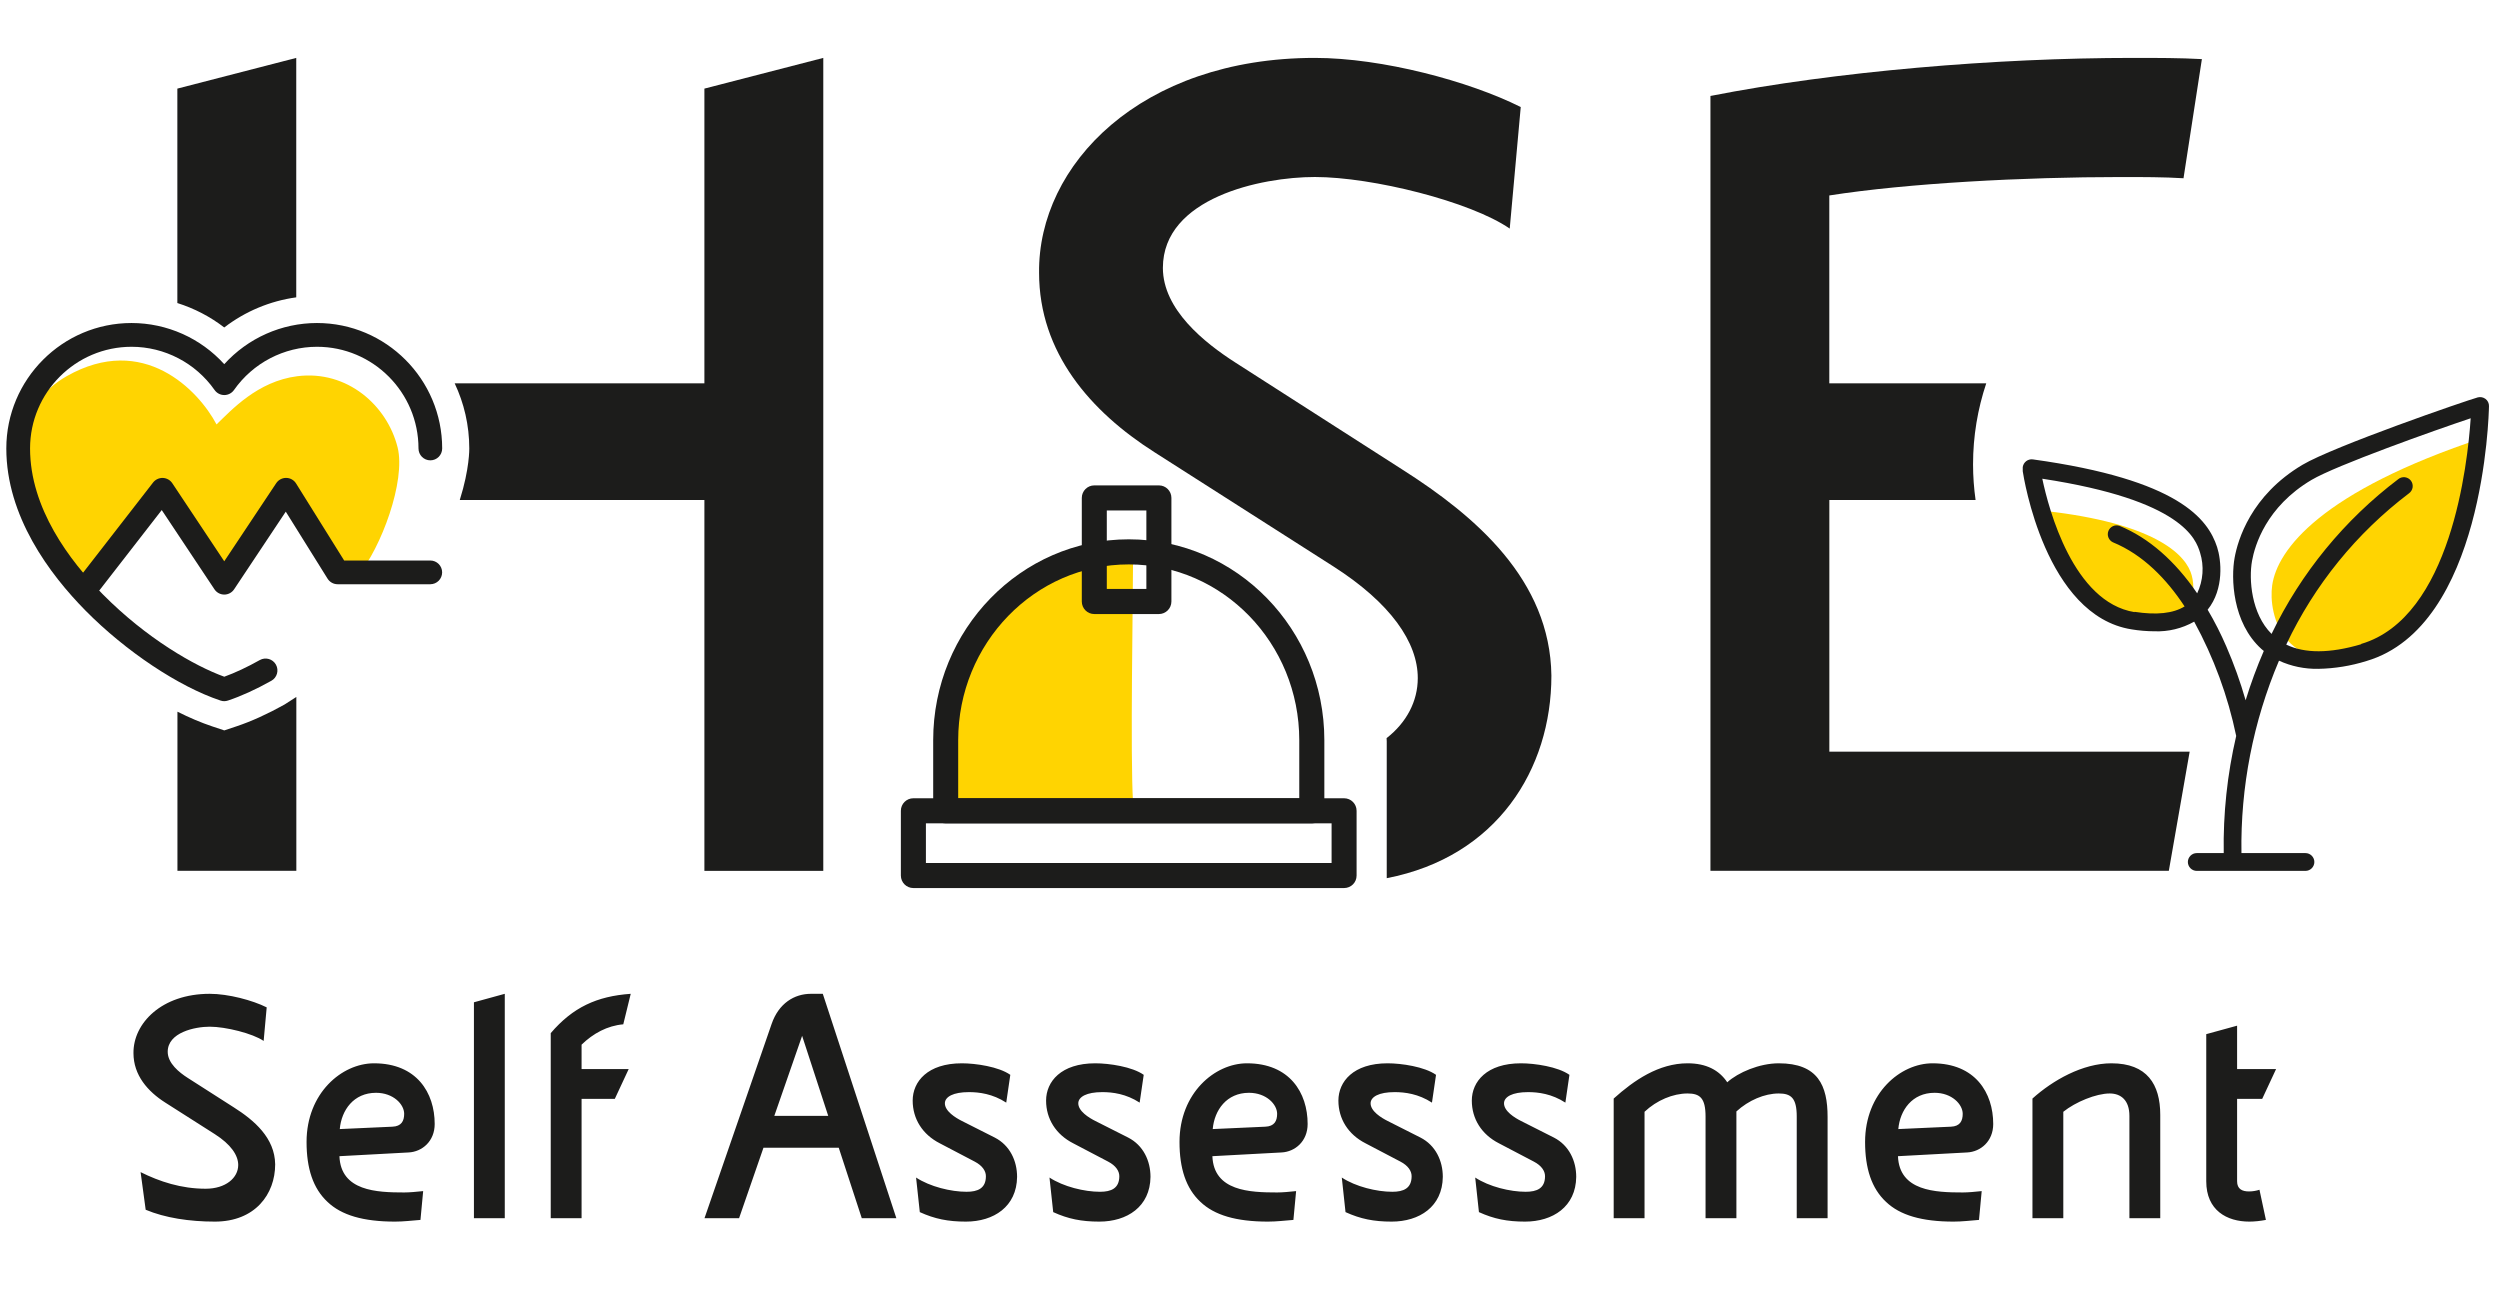<svg width="236" height="123" viewBox="0 0 236 123" fill="none" xmlns="http://www.w3.org/2000/svg">
<path d="M21.169 30.913C23.139 29.399 25.481 28.412 27.966 28.069V5.466L16.742 8.365V28.607C18.341 29.112 19.841 29.889 21.169 30.913Z" fill="#1C1C1B"/>
<path d="M66.495 8.365V36.188H42.922C43.804 38.056 44.3 40.137 44.3 42.336C44.3 42.336 44.341 44.233 43.403 47.198H66.495V82.208H77.718V5.466L66.495 8.365Z" fill="#1C1C1B"/>
<path d="M26.863 66.505C25.257 67.403 23.731 68.096 22.33 68.564L21.172 68.951L20.014 68.564C18.97 68.214 17.871 67.746 16.75 67.183V82.204H27.974V65.79C27.606 66.029 27.242 66.265 26.863 66.505Z" fill="#1C1C1B"/>
<path d="M172.686 47.198H186.495C186.34 46.097 186.256 44.977 186.256 43.835C186.256 41.165 186.697 38.593 187.502 36.184H172.686V18.451C180.09 17.291 191.083 16.712 200.222 16.712C202.303 16.712 204.27 16.712 206.123 16.827L207.858 5.58C205.777 5.466 203.693 5.466 201.38 5.466C188.421 5.466 173.267 6.741 161.466 9.058V82.204H204.737L206.704 70.958H172.69V47.198H172.686Z" fill="#1C1C1B"/>
<path d="M132.338 44.299L116.603 34.214C113.71 32.357 109.776 29.23 109.776 25.288C109.776 18.68 119.033 16.709 124.121 16.709C129.559 16.709 138.816 19.026 142.518 21.579L143.558 10.104C138.698 7.669 130.485 5.466 124.121 5.466C107.692 5.466 97.975 15.552 98.089 25.752C98.089 33.289 102.949 38.851 108.964 42.678L125.857 53.461C131.294 56.938 133.838 60.647 133.838 64.011C133.838 66.195 132.783 68.206 130.893 69.68C130.901 69.779 130.908 69.879 130.908 69.978V82.9C141.294 80.889 146.452 72.641 146.452 63.779C146.338 54.735 139.279 48.705 132.338 44.299Z" fill="#1C1C1B"/>
<path d="M90.288 75.725C95.641 75.658 106.471 75.563 106.96 75.725C106.688 71.514 106.96 56.33 106.96 52.908C97.608 53.52 90.288 59.428 90.288 71.039V75.725Z" fill="#FFD401"/>
<path d="M123.835 77.725H89.273C88.619 77.725 88.093 77.195 88.093 76.542V69.875C88.093 59.421 96.376 50.912 106.556 50.912C116.736 50.912 125.018 59.417 125.018 69.875V76.542C125.015 77.195 124.485 77.725 123.835 77.725ZM90.453 75.356H122.651V69.875C122.651 60.725 115.43 53.28 106.552 53.28C97.674 53.28 90.453 60.725 90.453 69.875V75.356Z" fill="#1C1C1B"/>
<path d="M126.882 83.832H86.222C85.567 83.832 85.042 83.302 85.042 82.65V76.539C85.042 75.883 85.571 75.356 86.222 75.356H126.882C127.537 75.356 128.062 75.887 128.062 76.539V82.65C128.066 83.306 127.537 83.832 126.882 83.832ZM87.406 81.468H125.702V77.725H87.406V81.468Z" fill="#1C1C1B"/>
<path d="M109.401 57.966H103.302C102.648 57.966 102.122 57.435 102.122 56.783V47.003C102.122 46.348 102.651 45.821 103.302 45.821H109.401C110.056 45.821 110.581 46.351 110.581 47.003V56.78C110.581 57.435 110.052 57.966 109.401 57.966ZM104.482 55.597H108.217V48.186H104.482V55.597Z" fill="#1C1C1B"/>
<path d="M224.755 61.303C215.453 64.567 214.108 57.911 214.494 55.255C214.979 51.866 219.126 46.388 234.376 41.338C234.372 41.338 233.876 58.099 224.755 61.303ZM201.097 59.016C207.465 59.76 207.398 55.527 206.788 53.984C206.012 51.965 202.626 49.18 192.23 48.145C192.23 48.149 194.851 58.286 201.097 59.016Z" fill="#FFD401"/>
<path d="M234.637 37.661C234.534 37.584 234.416 37.529 234.291 37.503C234.166 37.477 234.034 37.481 233.912 37.511C232.795 37.816 220.291 42.133 217.35 43.88C212.475 46.775 211.248 50.985 210.946 52.661C210.604 54.544 210.707 58.773 213.497 61.281C213.564 61.344 213.637 61.392 213.703 61.45C213.045 62.968 212.472 64.523 211.987 66.107C211.49 64.375 210.884 62.681 210.167 61.031C209.652 59.837 209.064 58.677 208.402 57.557C209.983 55.59 209.685 52.846 209.295 51.648C208.435 49.011 205.696 45.276 191.903 43.367C191.792 43.353 191.682 43.356 191.575 43.386C191.469 43.412 191.366 43.463 191.278 43.529C191.189 43.596 191.116 43.681 191.057 43.776C191.002 43.872 190.965 43.979 190.947 44.086C190.939 44.152 190.939 44.215 190.947 44.281C190.939 44.351 190.939 44.421 190.947 44.487C191.031 45.047 193.083 58.128 201.226 59.413C201.939 59.531 202.66 59.59 203.38 59.594C204.689 59.645 205.99 59.329 207.13 58.684C208.976 62.066 210.314 65.701 211.097 69.474C210.255 73.098 209.858 76.811 209.92 80.532H207.373C207.152 80.532 206.939 80.62 206.781 80.779C206.623 80.937 206.534 81.151 206.534 81.372C206.534 81.593 206.623 81.806 206.781 81.965C206.939 82.123 207.152 82.212 207.373 82.212H217.637C217.858 82.212 218.071 82.123 218.229 81.965C218.387 81.806 218.475 81.593 218.475 81.372C218.475 81.151 218.387 80.937 218.229 80.779C218.071 80.62 217.858 80.532 217.637 80.532H211.593C211.494 74.295 212.703 68.107 215.137 62.368C216.299 62.902 217.567 63.163 218.847 63.138C220.391 63.112 221.92 62.861 223.394 62.401C234.471 59.13 234.945 39.161 234.96 38.339C234.964 38.21 234.938 38.078 234.879 37.96C234.824 37.842 234.74 37.739 234.637 37.661ZM201.498 57.785C195.719 56.842 193.406 48.101 192.792 45.191C206.09 47.221 207.295 50.926 207.685 52.168C208.082 53.435 207.983 54.809 207.413 56.01C205.321 52.945 202.843 50.775 200.086 49.641C199.884 49.571 199.663 49.578 199.468 49.666C199.274 49.755 199.119 49.913 199.038 50.112C198.957 50.311 198.954 50.532 199.031 50.731C199.108 50.93 199.259 51.096 199.45 51.188C202.314 52.367 204.527 54.665 206.226 57.247C205.156 57.907 203.571 58.08 201.498 57.756V57.785ZM222.891 60.817C219.927 61.694 217.564 61.694 215.821 60.85C218.475 55.225 222.449 50.326 227.405 46.572C227.497 46.506 227.574 46.425 227.633 46.329C227.692 46.233 227.732 46.127 227.751 46.016C227.769 45.906 227.762 45.791 227.736 45.681C227.71 45.57 227.659 45.467 227.593 45.379C227.527 45.29 227.438 45.213 227.343 45.158C227.243 45.102 227.137 45.066 227.027 45.051C226.916 45.036 226.802 45.047 226.692 45.077C226.582 45.106 226.482 45.161 226.398 45.231C221.31 49.081 217.207 54.087 214.435 59.841C212.527 57.944 212.277 54.709 212.593 52.941C212.854 51.494 213.92 47.847 218.207 45.305C220.523 43.931 229.879 40.605 233.232 39.485C232.949 43.758 231.376 58.286 222.894 60.787V60.817H222.891Z" fill="#1C1C1B"/>
<path d="M6.294 35.514C13.525 31.399 18.738 36.833 20.441 40.067C21.816 38.748 24.297 35.989 28.069 35.514C32.786 34.921 36.55 38.284 37.536 42.24C38.322 45.408 35.966 51.741 33.804 54.312L32.624 55.104L26.727 46.197L21.617 55.104L15.33 46.2C13.628 48.311 9.79 53.048 8.062 55.104C6.294 54.312 -2.743 40.657 6.294 35.514Z" fill="#FFD401"/>
<path d="M8.526 56.128C8.287 56.128 8.044 56.05 7.838 55.892C7.349 55.513 7.265 54.809 7.643 54.319L14.452 45.548C14.672 45.265 15.022 45.106 15.375 45.117C15.735 45.132 16.066 45.316 16.264 45.615L21.169 52.986L26.073 45.615C26.279 45.302 26.632 45.114 27.003 45.114C27.007 45.114 27.014 45.114 27.018 45.114C27.396 45.117 27.749 45.316 27.951 45.641L32.488 52.912H40.62C41.238 52.912 41.738 53.413 41.738 54.032C41.738 54.651 41.238 55.152 40.62 55.152H31.87C31.484 55.152 31.128 54.953 30.922 54.625L26.977 48.3L22.102 55.627C21.896 55.94 21.547 56.128 21.172 56.128C20.797 56.128 20.448 55.94 20.242 55.627L15.268 48.149L9.412 55.693C9.187 55.977 8.856 56.128 8.526 56.128Z" fill="#1C1C1B"/>
<path d="M21.169 66.191C21.051 66.191 20.93 66.173 20.816 66.132C16.878 64.821 11.882 61.495 8.092 57.66C4.673 54.197 0.596 48.731 0.596 42.336C0.596 35.805 5.897 30.493 12.415 30.493C15.764 30.493 18.944 31.922 21.169 34.379C23.396 31.922 26.573 30.493 29.922 30.493C36.44 30.493 41.742 35.805 41.742 42.336C41.742 42.955 41.242 43.456 40.624 43.456C40.006 43.456 39.506 42.955 39.506 42.336C39.506 37.043 35.209 32.736 29.926 32.736C26.812 32.736 23.882 34.261 22.088 36.818C21.878 37.116 21.536 37.293 21.172 37.293C20.808 37.293 20.466 37.116 20.257 36.818C18.463 34.261 15.529 32.736 12.419 32.736C7.136 32.736 2.838 37.043 2.838 42.336C2.838 47.972 6.562 52.923 9.687 56.084C13.834 60.279 18.375 62.869 21.172 63.882C22.191 63.513 23.341 62.976 24.525 62.309C25.066 62.007 25.746 62.202 26.047 62.74C26.349 63.281 26.157 63.963 25.617 64.265C24.15 65.086 22.775 65.713 21.525 66.129C21.407 66.169 21.29 66.191 21.169 66.191Z" fill="#1C1C1B"/>
<path d="M25.976 109.912C25.944 107.416 23.992 105.752 22.072 104.536L17.72 101.752C16.92 101.24 15.832 100.376 15.832 99.288C15.832 97.464 18.392 96.92 19.8 96.92C21.304 96.92 23.864 97.56 24.888 98.264L25.176 95.096C23.832 94.424 21.56 93.816 19.8 93.816C15.256 93.816 12.568 96.6 12.6 99.416C12.6 101.496 13.944 103.032 15.608 104.088L20.28 107.064C21.784 108.024 22.488 109.048 22.488 109.976C22.488 111.192 21.304 112.216 19.416 112.216C17.112 112.216 15.064 111.544 13.272 110.648L13.752 114.2C15.576 114.968 17.88 115.32 20.28 115.32C24.088 115.32 25.976 112.728 25.976 109.912ZM38.154 105.144C38.154 105.816 37.898 106.328 37.035 106.36L32.075 106.584C32.234 104.792 33.386 103.16 35.498 103.16C37.13 103.16 38.154 104.248 38.154 105.144ZM41.035 106.104C41.035 103.16 39.339 100.376 35.306 100.376C32.267 100.376 28.939 103.192 28.939 107.8C28.939 110.296 29.547 112.184 30.922 113.464C32.234 114.712 34.282 115.32 37.291 115.32C38.09 115.32 38.858 115.224 39.691 115.16L39.947 112.44C39.306 112.504 38.699 112.568 38.154 112.568C35.562 112.568 32.17 112.44 32.042 109.144L38.571 108.792C39.85 108.728 41.035 107.736 41.035 106.104ZM47.651 115V93.816L44.739 94.616V115H47.651ZM59.541 93.816C56.34 94.04 54.069 95.096 51.989 97.528V115H54.901V103.736H58.036L59.349 100.92H54.901V98.616C55.989 97.56 57.333 96.824 58.837 96.696L59.541 93.816ZM84.616 115L77.672 93.816H76.552C74.984 93.816 73.512 94.712 72.84 96.664L66.504 115H69.768L72.072 108.344H79.176L81.352 115H84.616ZM78.184 105.336H73.096L75.72 97.784L78.184 105.336ZM96.013 111.096C96.013 109.592 95.341 108.12 93.901 107.384L90.797 105.816C90.221 105.528 89.165 104.888 89.197 104.12C89.229 103.544 89.965 103.096 91.469 103.096C92.429 103.096 93.709 103.256 94.989 104.088L95.373 101.464C94.285 100.696 92.109 100.376 90.797 100.376C87.565 100.376 86.157 102.104 86.157 103.896C86.157 105.624 87.085 107.096 88.717 107.928L92.013 109.656C92.749 110.04 93.069 110.552 93.069 111.032C93.069 112.184 92.301 112.504 91.245 112.504C89.773 112.504 87.789 112.024 86.477 111.16L86.829 114.424C88.237 115.064 89.485 115.32 91.181 115.32C93.805 115.32 95.981 113.912 96.013 111.096ZM108.607 111.096C108.607 109.592 107.935 108.12 106.495 107.384L103.391 105.816C102.815 105.528 101.759 104.888 101.791 104.12C101.823 103.544 102.559 103.096 104.063 103.096C105.023 103.096 106.303 103.256 107.583 104.088L107.967 101.464C106.879 100.696 104.703 100.376 103.391 100.376C100.159 100.376 98.751 102.104 98.751 103.896C98.751 105.624 99.679 107.096 101.311 107.928L104.607 109.656C105.343 110.04 105.663 110.552 105.663 111.032C105.663 112.184 104.895 112.504 103.839 112.504C102.367 112.504 100.383 112.024 99.071 111.16L99.423 114.424C100.831 115.064 102.079 115.32 103.775 115.32C106.399 115.32 108.575 113.912 108.607 111.096ZM120.561 105.144C120.561 105.816 120.305 106.328 119.441 106.36L114.481 106.584C114.641 104.792 115.793 103.16 117.905 103.16C119.537 103.16 120.561 104.248 120.561 105.144ZM123.441 106.104C123.441 103.16 121.745 100.376 117.713 100.376C114.673 100.376 111.345 103.192 111.345 107.8C111.345 110.296 111.953 112.184 113.329 113.464C114.641 114.712 116.689 115.32 119.697 115.32C120.497 115.32 121.265 115.224 122.097 115.16L122.353 112.44C121.713 112.504 121.105 112.568 120.561 112.568C117.969 112.568 114.577 112.44 114.449 109.144L120.977 108.792C122.257 108.728 123.441 107.736 123.441 106.104ZM136.201 111.096C136.201 109.592 135.529 108.12 134.089 107.384L130.985 105.816C130.409 105.528 129.353 104.888 129.385 104.12C129.417 103.544 130.153 103.096 131.657 103.096C132.617 103.096 133.897 103.256 135.177 104.088L135.561 101.464C134.473 100.696 132.297 100.376 130.985 100.376C127.753 100.376 126.345 102.104 126.345 103.896C126.345 105.624 127.273 107.096 128.905 107.928L132.201 109.656C132.937 110.04 133.257 110.552 133.257 111.032C133.257 112.184 132.489 112.504 131.433 112.504C129.961 112.504 127.977 112.024 126.665 111.16L127.017 114.424C128.425 115.064 129.673 115.32 131.369 115.32C133.993 115.32 136.169 113.912 136.201 111.096ZM148.795 111.096C148.795 109.592 148.123 108.12 146.683 107.384L143.579 105.816C143.003 105.528 141.947 104.888 141.979 104.12C142.011 103.544 142.747 103.096 144.251 103.096C145.211 103.096 146.491 103.256 147.771 104.088L148.155 101.464C147.067 100.696 144.891 100.376 143.579 100.376C140.347 100.376 138.939 102.104 138.939 103.896C138.939 105.624 139.867 107.096 141.499 107.928L144.795 109.656C145.531 110.04 145.851 110.552 145.851 111.032C145.851 112.184 145.083 112.504 144.027 112.504C142.555 112.504 140.571 112.024 139.259 111.16L139.611 114.424C141.019 115.064 142.266 115.32 143.963 115.32C146.587 115.32 148.763 113.912 148.795 111.096ZM172.524 115V105.432C172.524 102.488 171.628 100.376 167.916 100.376C166.092 100.376 164.076 101.24 163.052 102.168C162.284 101.016 161.068 100.376 159.308 100.376C156.588 100.376 154.252 101.976 152.332 103.704V115H155.244V104.952C156.396 103.864 157.932 103.224 159.308 103.224C160.46 103.224 161.004 103.64 161.004 105.4V115H163.916V105.368V104.92C165.068 103.864 166.572 103.224 167.916 103.224C169.068 103.224 169.612 103.64 169.612 105.4V115H172.524ZM185.28 105.144C185.28 105.816 185.024 106.328 184.16 106.36L179.2 106.584C179.36 104.792 180.512 103.16 182.624 103.16C184.256 103.16 185.28 104.248 185.28 105.144ZM188.16 106.104C188.16 103.16 186.464 100.376 182.432 100.376C179.391 100.376 176.064 103.192 176.064 107.8C176.064 110.296 176.672 112.184 178.048 113.464C179.36 114.712 181.408 115.32 184.416 115.32C185.216 115.32 185.984 115.224 186.816 115.16L187.072 112.44C186.432 112.504 185.824 112.568 185.28 112.568C182.688 112.568 179.296 112.44 179.168 109.144L185.696 108.792C186.976 108.728 188.16 107.736 188.16 106.104ZM203.928 115V105.24C203.928 102.36 202.68 100.376 199.32 100.376C196.6 100.376 193.784 101.976 191.864 103.704V115H194.776V104.952C195.928 104.024 197.88 103.224 199.16 103.224C200.216 103.224 201.016 103.864 201.016 105.336V115H203.928ZM214.862 100.92H211.182V96.824L208.27 97.624V111.512C208.27 114.264 210.222 115.32 212.334 115.32C212.846 115.32 213.39 115.256 213.902 115.16L213.294 112.312C213.006 112.408 212.654 112.472 212.302 112.472C211.662 112.472 211.182 112.248 211.182 111.512V103.736H213.55L214.862 100.92Z" fill="#1C1C1B"/>
</svg>
